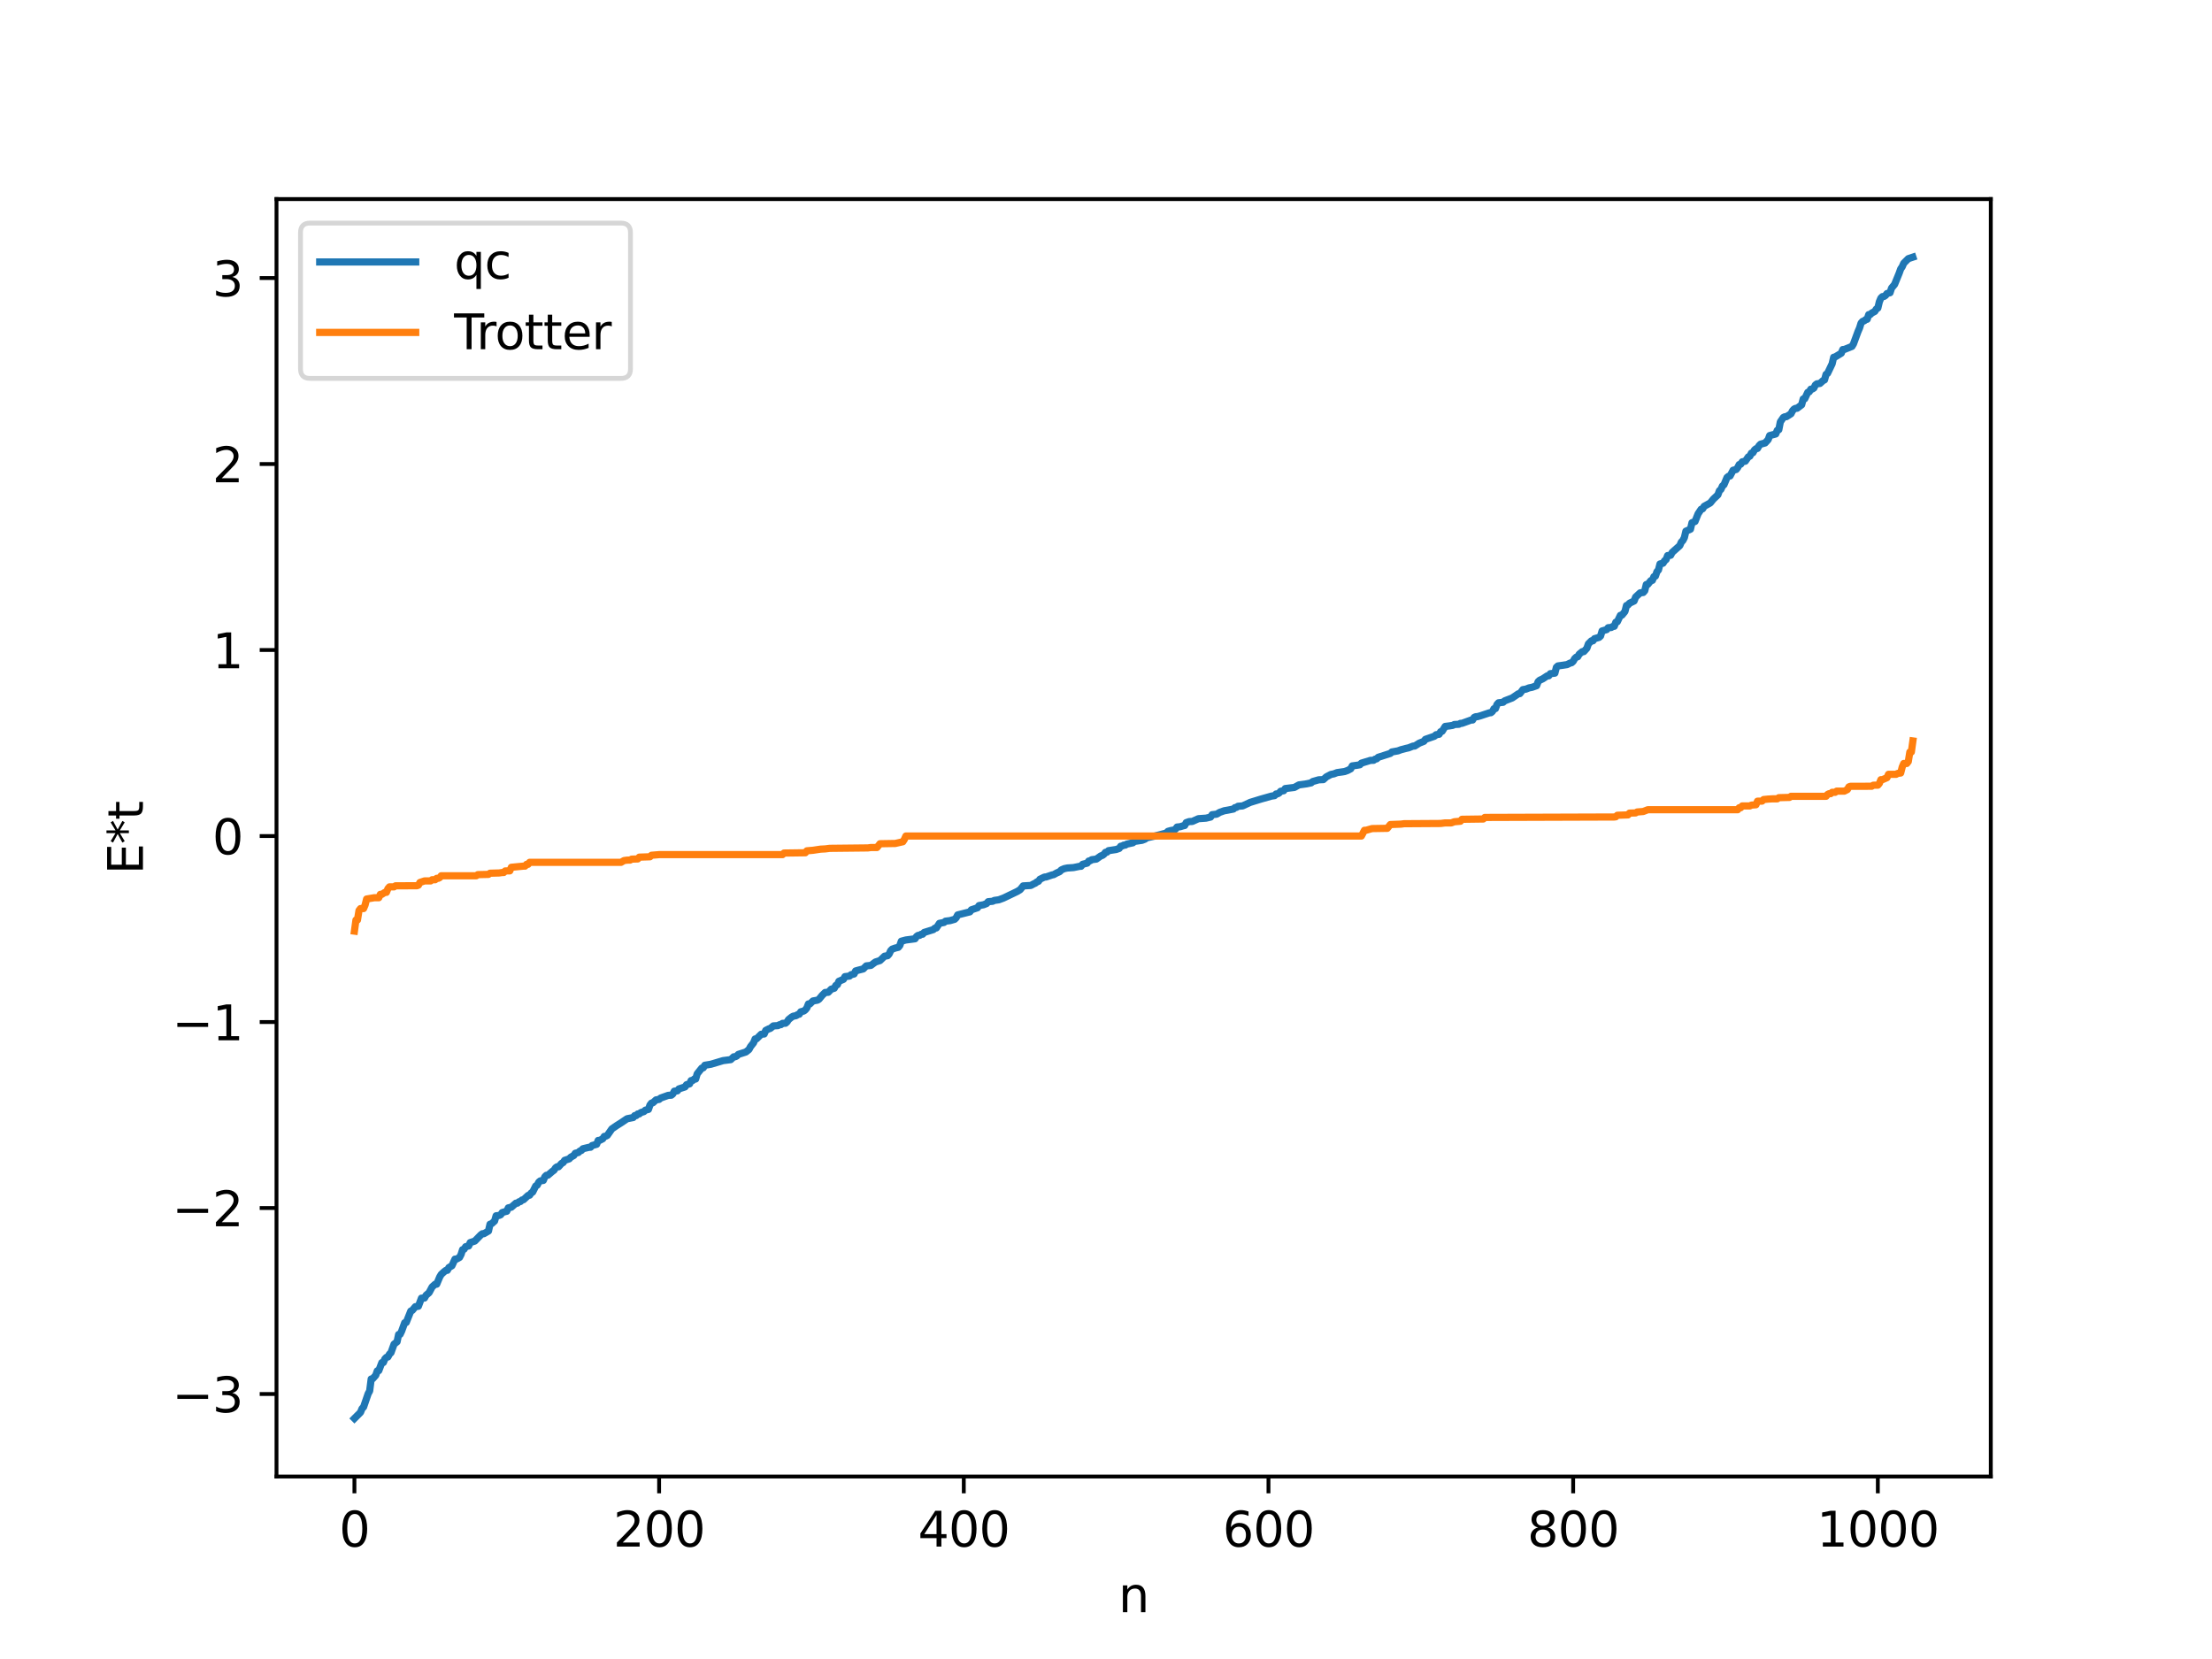 <?xml version="1.0" encoding="utf-8" standalone="no"?>
<!DOCTYPE svg PUBLIC "-//W3C//DTD SVG 1.1//EN"
  "http://www.w3.org/Graphics/SVG/1.1/DTD/svg11.dtd">
<svg xmlns:xlink="http://www.w3.org/1999/xlink" width="460.8pt" height="345.6pt" viewBox="0 0 460.8 345.6" xmlns="http://www.w3.org/2000/svg" version="1.1">
 <defs>
  <style type="text/css">*{stroke-linejoin: round; stroke-linecap: butt}</style>
 </defs>
 <g id="figure_1">
  <g id="patch_1">
   <path d="M 0 345.6 
L 460.8 345.6 
L 460.8 0 
L 0 0 
z
" style="fill: #ffffff"/>
  </g>
  <g id="axes_1">
   <g id="patch_2">
    <path d="M 57.6 307.584 
L 414.72 307.584 
L 414.72 41.472 
L 57.6 41.472 
z
" style="fill: #ffffff"/>
   </g>
   <g id="matplotlib.axis_1">
    <g id="xtick_1">
     <g id="line2d_1">
      <defs>
       <path id="mf2c63f2c81" d="M 0 0 
L 0 3.5 
" style="stroke: #000000; stroke-width: 0.8"/>
      </defs>
      <g>
       <use xlink:href="#mf2c63f2c81" x="73.833" y="307.584" style="stroke: #000000; stroke-width: 0.8"/>
      </g>
     </g>
     <g id="text_1">
      <!-- 0 -->
      <g transform="translate(70.651 322.182) scale(0.1 -0.1)">
       <defs>
        <path id="DejaVuSans-30" d="M 2034 4250 
Q 1547 4250 1301 3770 
Q 1056 3291 1056 2328 
Q 1056 1369 1301 889 
Q 1547 409 2034 409 
Q 2525 409 2770 889 
Q 3016 1369 3016 2328 
Q 3016 3291 2770 3770 
Q 2525 4250 2034 4250 
z
M 2034 4750 
Q 2819 4750 3233 4129 
Q 3647 3509 3647 2328 
Q 3647 1150 3233 529 
Q 2819 -91 2034 -91 
Q 1250 -91 836 529 
Q 422 1150 422 2328 
Q 422 3509 836 4129 
Q 1250 4750 2034 4750 
z
" transform="scale(0.016)"/>
       </defs>
       <use xlink:href="#DejaVuSans-30"/>
      </g>
     </g>
    </g>
    <g id="xtick_2">
     <g id="line2d_2">
      <g>
       <use xlink:href="#mf2c63f2c81" x="137.304" y="307.584" style="stroke: #000000; stroke-width: 0.8"/>
      </g>
     </g>
     <g id="text_2">
      <!-- 200 -->
      <g transform="translate(127.76 322.182) scale(0.1 -0.1)">
       <defs>
        <path id="DejaVuSans-32" d="M 1228 531 
L 3431 531 
L 3431 0 
L 469 0 
L 469 531 
Q 828 903 1448 1529 
Q 2069 2156 2228 2338 
Q 2531 2678 2651 2914 
Q 2772 3150 2772 3378 
Q 2772 3750 2511 3984 
Q 2250 4219 1831 4219 
Q 1534 4219 1204 4116 
Q 875 4013 500 3803 
L 500 4441 
Q 881 4594 1212 4672 
Q 1544 4750 1819 4750 
Q 2544 4750 2975 4387 
Q 3406 4025 3406 3419 
Q 3406 3131 3298 2873 
Q 3191 2616 2906 2266 
Q 2828 2175 2409 1742 
Q 1991 1309 1228 531 
z
" transform="scale(0.016)"/>
       </defs>
       <use xlink:href="#DejaVuSans-32"/>
       <use xlink:href="#DejaVuSans-30" x="63.623"/>
       <use xlink:href="#DejaVuSans-30" x="127.246"/>
      </g>
     </g>
    </g>
    <g id="xtick_3">
     <g id="line2d_3">
      <g>
       <use xlink:href="#mf2c63f2c81" x="200.775" y="307.584" style="stroke: #000000; stroke-width: 0.8"/>
      </g>
     </g>
     <g id="text_3">
      <!-- 400 -->
      <g transform="translate(191.231 322.182) scale(0.1 -0.1)">
       <defs>
        <path id="DejaVuSans-34" d="M 2419 4116 
L 825 1625 
L 2419 1625 
L 2419 4116 
z
M 2253 4666 
L 3047 4666 
L 3047 1625 
L 3713 1625 
L 3713 1100 
L 3047 1100 
L 3047 0 
L 2419 0 
L 2419 1100 
L 313 1100 
L 313 1709 
L 2253 4666 
z
" transform="scale(0.016)"/>
       </defs>
       <use xlink:href="#DejaVuSans-34"/>
       <use xlink:href="#DejaVuSans-30" x="63.623"/>
       <use xlink:href="#DejaVuSans-30" x="127.246"/>
      </g>
     </g>
    </g>
    <g id="xtick_4">
     <g id="line2d_4">
      <g>
       <use xlink:href="#mf2c63f2c81" x="264.246" y="307.584" style="stroke: #000000; stroke-width: 0.8"/>
      </g>
     </g>
     <g id="text_4">
      <!-- 600 -->
      <g transform="translate(254.702 322.182) scale(0.1 -0.1)">
       <defs>
        <path id="DejaVuSans-36" d="M 2113 2584 
Q 1688 2584 1439 2293 
Q 1191 2003 1191 1497 
Q 1191 994 1439 701 
Q 1688 409 2113 409 
Q 2538 409 2786 701 
Q 3034 994 3034 1497 
Q 3034 2003 2786 2293 
Q 2538 2584 2113 2584 
z
M 3366 4563 
L 3366 3988 
Q 3128 4100 2886 4159 
Q 2644 4219 2406 4219 
Q 1781 4219 1451 3797 
Q 1122 3375 1075 2522 
Q 1259 2794 1537 2939 
Q 1816 3084 2150 3084 
Q 2853 3084 3261 2657 
Q 3669 2231 3669 1497 
Q 3669 778 3244 343 
Q 2819 -91 2113 -91 
Q 1303 -91 875 529 
Q 447 1150 447 2328 
Q 447 3434 972 4092 
Q 1497 4750 2381 4750 
Q 2619 4750 2861 4703 
Q 3103 4656 3366 4563 
z
" transform="scale(0.016)"/>
       </defs>
       <use xlink:href="#DejaVuSans-36"/>
       <use xlink:href="#DejaVuSans-30" x="63.623"/>
       <use xlink:href="#DejaVuSans-30" x="127.246"/>
      </g>
     </g>
    </g>
    <g id="xtick_5">
     <g id="line2d_5">
      <g>
       <use xlink:href="#mf2c63f2c81" x="327.717" y="307.584" style="stroke: #000000; stroke-width: 0.8"/>
      </g>
     </g>
     <g id="text_5">
      <!-- 800 -->
      <g transform="translate(318.173 322.182) scale(0.1 -0.1)">
       <defs>
        <path id="DejaVuSans-38" d="M 2034 2216 
Q 1584 2216 1326 1975 
Q 1069 1734 1069 1313 
Q 1069 891 1326 650 
Q 1584 409 2034 409 
Q 2484 409 2743 651 
Q 3003 894 3003 1313 
Q 3003 1734 2745 1975 
Q 2488 2216 2034 2216 
z
M 1403 2484 
Q 997 2584 770 2862 
Q 544 3141 544 3541 
Q 544 4100 942 4425 
Q 1341 4750 2034 4750 
Q 2731 4750 3128 4425 
Q 3525 4100 3525 3541 
Q 3525 3141 3298 2862 
Q 3072 2584 2669 2484 
Q 3125 2378 3379 2068 
Q 3634 1759 3634 1313 
Q 3634 634 3220 271 
Q 2806 -91 2034 -91 
Q 1263 -91 848 271 
Q 434 634 434 1313 
Q 434 1759 690 2068 
Q 947 2378 1403 2484 
z
M 1172 3481 
Q 1172 3119 1398 2916 
Q 1625 2713 2034 2713 
Q 2441 2713 2670 2916 
Q 2900 3119 2900 3481 
Q 2900 3844 2670 4047 
Q 2441 4250 2034 4250 
Q 1625 4250 1398 4047 
Q 1172 3844 1172 3481 
z
" transform="scale(0.016)"/>
       </defs>
       <use xlink:href="#DejaVuSans-38"/>
       <use xlink:href="#DejaVuSans-30" x="63.623"/>
       <use xlink:href="#DejaVuSans-30" x="127.246"/>
      </g>
     </g>
    </g>
    <g id="xtick_6">
     <g id="line2d_6">
      <g>
       <use xlink:href="#mf2c63f2c81" x="391.188" y="307.584" style="stroke: #000000; stroke-width: 0.8"/>
      </g>
     </g>
     <g id="text_6">
      <!-- 1000 -->
      <g transform="translate(378.463 322.182) scale(0.1 -0.1)">
       <defs>
        <path id="DejaVuSans-31" d="M 794 531 
L 1825 531 
L 1825 4091 
L 703 3866 
L 703 4441 
L 1819 4666 
L 2450 4666 
L 2450 531 
L 3481 531 
L 3481 0 
L 794 0 
L 794 531 
z
" transform="scale(0.016)"/>
       </defs>
       <use xlink:href="#DejaVuSans-31"/>
       <use xlink:href="#DejaVuSans-30" x="63.623"/>
       <use xlink:href="#DejaVuSans-30" x="127.246"/>
       <use xlink:href="#DejaVuSans-30" x="190.869"/>
      </g>
     </g>
    </g>
    <g id="text_7">
     <!-- n -->
     <g transform="translate(232.991 335.861) scale(0.1 -0.1)">
      <defs>
       <path id="DejaVuSans-6e" d="M 3513 2113 
L 3513 0 
L 2938 0 
L 2938 2094 
Q 2938 2591 2744 2837 
Q 2550 3084 2163 3084 
Q 1697 3084 1428 2787 
Q 1159 2491 1159 1978 
L 1159 0 
L 581 0 
L 581 3500 
L 1159 3500 
L 1159 2956 
Q 1366 3272 1645 3428 
Q 1925 3584 2291 3584 
Q 2894 3584 3203 3211 
Q 3513 2838 3513 2113 
z
" transform="scale(0.016)"/>
      </defs>
      <use xlink:href="#DejaVuSans-6e"/>
     </g>
    </g>
   </g>
   <g id="matplotlib.axis_2">
    <g id="ytick_1">
     <g id="line2d_7">
      <defs>
       <path id="m1db8019c1c" d="M 0 0 
L -3.5 0 
" style="stroke: #000000; stroke-width: 0.8"/>
      </defs>
      <g>
       <use xlink:href="#m1db8019c1c" x="57.6" y="290.401" style="stroke: #000000; stroke-width: 0.8"/>
      </g>
     </g>
     <g id="text_8">
      <!-- −3 -->
      <g transform="translate(35.858 294.201) scale(0.1 -0.1)">
       <defs>
        <path id="DejaVuSans-2212" d="M 678 2272 
L 4684 2272 
L 4684 1741 
L 678 1741 
L 678 2272 
z
" transform="scale(0.016)"/>
        <path id="DejaVuSans-33" d="M 2597 2516 
Q 3050 2419 3304 2112 
Q 3559 1806 3559 1356 
Q 3559 666 3084 287 
Q 2609 -91 1734 -91 
Q 1441 -91 1130 -33 
Q 819 25 488 141 
L 488 750 
Q 750 597 1062 519 
Q 1375 441 1716 441 
Q 2309 441 2620 675 
Q 2931 909 2931 1356 
Q 2931 1769 2642 2001 
Q 2353 2234 1838 2234 
L 1294 2234 
L 1294 2753 
L 1863 2753 
Q 2328 2753 2575 2939 
Q 2822 3125 2822 3475 
Q 2822 3834 2567 4026 
Q 2313 4219 1838 4219 
Q 1578 4219 1281 4162 
Q 984 4106 628 3988 
L 628 4550 
Q 988 4650 1302 4700 
Q 1616 4750 1894 4750 
Q 2613 4750 3031 4423 
Q 3450 4097 3450 3541 
Q 3450 3153 3228 2886 
Q 3006 2619 2597 2516 
z
" transform="scale(0.016)"/>
       </defs>
       <use xlink:href="#DejaVuSans-2212"/>
       <use xlink:href="#DejaVuSans-33" x="83.789"/>
      </g>
     </g>
    </g>
    <g id="ytick_2">
     <g id="line2d_8">
      <g>
       <use xlink:href="#m1db8019c1c" x="57.6" y="251.654" style="stroke: #000000; stroke-width: 0.8"/>
      </g>
     </g>
     <g id="text_9">
      <!-- −2 -->
      <g transform="translate(35.858 255.453) scale(0.1 -0.1)">
       <use xlink:href="#DejaVuSans-2212"/>
       <use xlink:href="#DejaVuSans-32" x="83.789"/>
      </g>
     </g>
    </g>
    <g id="ytick_3">
     <g id="line2d_9">
      <g>
       <use xlink:href="#m1db8019c1c" x="57.6" y="212.907" style="stroke: #000000; stroke-width: 0.8"/>
      </g>
     </g>
     <g id="text_10">
      <!-- −1 -->
      <g transform="translate(35.858 216.706) scale(0.1 -0.1)">
       <use xlink:href="#DejaVuSans-2212"/>
       <use xlink:href="#DejaVuSans-31" x="83.789"/>
      </g>
     </g>
    </g>
    <g id="ytick_4">
     <g id="line2d_10">
      <g>
       <use xlink:href="#m1db8019c1c" x="57.6" y="174.159" style="stroke: #000000; stroke-width: 0.8"/>
      </g>
     </g>
     <g id="text_11">
      <!-- 0 -->
      <g transform="translate(44.237 177.959) scale(0.1 -0.1)">
       <use xlink:href="#DejaVuSans-30"/>
      </g>
     </g>
    </g>
    <g id="ytick_5">
     <g id="line2d_11">
      <g>
       <use xlink:href="#m1db8019c1c" x="57.6" y="135.412" style="stroke: #000000; stroke-width: 0.8"/>
      </g>
     </g>
     <g id="text_12">
      <!-- 1 -->
      <g transform="translate(44.237 139.211) scale(0.1 -0.1)">
       <use xlink:href="#DejaVuSans-31"/>
      </g>
     </g>
    </g>
    <g id="ytick_6">
     <g id="line2d_12">
      <g>
       <use xlink:href="#m1db8019c1c" x="57.6" y="96.665" style="stroke: #000000; stroke-width: 0.8"/>
      </g>
     </g>
     <g id="text_13">
      <!-- 2 -->
      <g transform="translate(44.237 100.464) scale(0.1 -0.1)">
       <use xlink:href="#DejaVuSans-32"/>
      </g>
     </g>
    </g>
    <g id="ytick_7">
     <g id="line2d_13">
      <g>
       <use xlink:href="#m1db8019c1c" x="57.6" y="57.917" style="stroke: #000000; stroke-width: 0.8"/>
      </g>
     </g>
     <g id="text_14">
      <!-- 3 -->
      <g transform="translate(44.237 61.717) scale(0.1 -0.1)">
       <use xlink:href="#DejaVuSans-33"/>
      </g>
     </g>
    </g>
    <g id="text_15">
     <!-- E*t -->
     <g transform="translate(29.778 182.148) rotate(-90) scale(0.1 -0.1)">
      <defs>
       <path id="DejaVuSans-45" d="M 628 4666 
L 3578 4666 
L 3578 4134 
L 1259 4134 
L 1259 2753 
L 3481 2753 
L 3481 2222 
L 1259 2222 
L 1259 531 
L 3634 531 
L 3634 0 
L 628 0 
L 628 4666 
z
" transform="scale(0.016)"/>
       <path id="DejaVuSans-2a" d="M 3009 3897 
L 1888 3291 
L 3009 2681 
L 2828 2375 
L 1778 3009 
L 1778 1831 
L 1422 1831 
L 1422 3009 
L 372 2375 
L 191 2681 
L 1313 3291 
L 191 3897 
L 372 4206 
L 1422 3572 
L 1422 4750 
L 1778 4750 
L 1778 3572 
L 2828 4206 
L 3009 3897 
z
" transform="scale(0.016)"/>
       <path id="DejaVuSans-74" d="M 1172 4494 
L 1172 3500 
L 2356 3500 
L 2356 3053 
L 1172 3053 
L 1172 1153 
Q 1172 725 1289 603 
Q 1406 481 1766 481 
L 2356 481 
L 2356 0 
L 1766 0 
Q 1100 0 847 248 
Q 594 497 594 1153 
L 594 3053 
L 172 3053 
L 172 3500 
L 594 3500 
L 594 4494 
L 1172 4494 
z
" transform="scale(0.016)"/>
      </defs>
      <use xlink:href="#DejaVuSans-45"/>
      <use xlink:href="#DejaVuSans-2a" x="63.184"/>
      <use xlink:href="#DejaVuSans-74" x="113.184"/>
     </g>
    </g>
   </g>
   <g id="line2d_14">
    <path d="M 73.833 295.488 
L 75.102 294.218 
L 75.42 293.432 
L 75.737 293.118 
L 76.689 290.343 
L 77.006 289.761 
L 77.324 287.272 
L 77.641 287.211 
L 78.276 286.499 
L 78.593 285.575 
L 78.91 285.531 
L 79.545 283.859 
L 79.862 283.834 
L 80.18 283.079 
L 80.497 282.761 
L 80.815 282.675 
L 81.132 282.087 
L 81.449 281.788 
L 82.084 280.016 
L 82.719 279.513 
L 83.036 278.002 
L 83.353 277.961 
L 83.671 277.293 
L 84.305 275.552 
L 84.623 275.497 
L 85.575 273.114 
L 85.892 272.972 
L 86.527 272.205 
L 87.162 272.115 
L 87.796 270.433 
L 88.431 270.407 
L 88.748 269.834 
L 89.383 269.29 
L 90.018 268.092 
L 90.653 267.525 
L 90.97 267.518 
L 91.605 265.999 
L 91.922 265.471 
L 92.557 264.896 
L 92.874 264.654 
L 93.191 264.631 
L 93.509 264.052 
L 94.143 263.681 
L 94.778 262.298 
L 95.096 262.29 
L 95.73 261.94 
L 96.048 261.328 
L 96.365 260.322 
L 96.682 260.235 
L 97 259.706 
L 97.634 259.556 
L 97.952 258.851 
L 98.904 258.54 
L 100.173 257.245 
L 100.491 257.01 
L 100.808 256.998 
L 101.76 256.448 
L 102.077 255.028 
L 102.395 254.933 
L 103.029 254.37 
L 103.347 253.27 
L 103.981 253.199 
L 104.299 253.058 
L 104.616 252.598 
L 105.251 252.399 
L 105.568 252.334 
L 105.886 251.621 
L 106.52 251.481 
L 107.472 250.645 
L 107.79 250.637 
L 108.107 250.354 
L 108.424 250.296 
L 108.742 249.981 
L 109.059 249.921 
L 110.011 249.033 
L 110.329 248.984 
L 110.646 248.524 
L 110.963 248.331 
L 111.598 247.065 
L 111.915 246.887 
L 112.233 246.267 
L 112.55 246.006 
L 113.185 245.902 
L 113.502 245.141 
L 113.82 244.837 
L 114.137 244.817 
L 115.089 244.001 
L 115.406 243.784 
L 115.724 243.289 
L 116.041 243.064 
L 116.358 243.062 
L 116.993 242.355 
L 117.31 242.186 
L 117.628 241.72 
L 118.58 241.41 
L 118.897 241.067 
L 119.532 240.71 
L 119.849 240.243 
L 120.484 240.092 
L 120.801 239.775 
L 121.119 239.66 
L 121.436 239.305 
L 122.071 239.151 
L 122.705 239.003 
L 123.023 238.99 
L 123.34 238.638 
L 124.292 238.376 
L 124.61 237.573 
L 124.927 237.56 
L 125.562 237.229 
L 125.879 236.737 
L 126.196 236.689 
L 126.514 236.52 
L 127.466 235.162 
L 128.418 234.509 
L 129.37 233.908 
L 130.639 233.052 
L 131.909 232.802 
L 132.226 232.397 
L 132.543 232.394 
L 132.861 232.053 
L 133.178 232.045 
L 133.496 231.763 
L 134.13 231.569 
L 134.448 231.264 
L 135.082 231.112 
L 135.4 230.197 
L 135.717 229.798 
L 136.034 229.706 
L 136.669 229.124 
L 137.304 229.026 
L 137.621 228.743 
L 139.208 228.178 
L 139.843 228.151 
L 140.16 227.898 
L 140.477 227.313 
L 141.112 227.243 
L 141.429 226.838 
L 142.699 226.426 
L 143.016 225.966 
L 143.651 225.788 
L 143.968 225.104 
L 144.286 225.097 
L 144.603 224.789 
L 144.92 224.782 
L 145.238 223.698 
L 146.19 222.507 
L 146.507 222.442 
L 146.824 221.915 
L 148.094 221.703 
L 150.633 220.945 
L 152.22 220.741 
L 152.854 220.149 
L 153.172 220.139 
L 153.489 219.979 
L 153.806 219.652 
L 155.393 219.145 
L 156.028 218.629 
L 156.345 218.037 
L 156.98 217.231 
L 157.297 216.434 
L 157.615 216.396 
L 158.567 215.455 
L 159.201 215.398 
L 159.519 214.652 
L 160.153 214.333 
L 160.471 214.236 
L 161.105 213.714 
L 162.058 213.657 
L 162.375 213.469 
L 162.692 213.45 
L 163.01 213.184 
L 163.644 213.155 
L 163.962 212.875 
L 164.279 212.388 
L 164.914 211.881 
L 165.231 211.697 
L 165.866 211.571 
L 166.183 211.345 
L 166.5 211.278 
L 166.818 210.773 
L 167.453 210.616 
L 167.77 210.364 
L 168.087 209.967 
L 168.405 209.137 
L 168.722 209.133 
L 169.357 208.52 
L 170.309 208.348 
L 170.626 208.142 
L 171.261 207.365 
L 171.896 206.749 
L 172.53 206.715 
L 173.165 206.059 
L 173.8 205.869 
L 174.117 205.28 
L 174.434 205.139 
L 174.752 204.422 
L 175.704 204.014 
L 176.021 203.448 
L 176.973 203.333 
L 177.291 203.047 
L 177.925 202.895 
L 178.243 202.263 
L 178.877 202.085 
L 179.829 201.844 
L 180.464 201.211 
L 181.416 201.11 
L 182.368 200.403 
L 183.32 200.103 
L 184.272 199.19 
L 184.907 199.09 
L 185.224 198.736 
L 185.542 198.047 
L 185.859 197.726 
L 186.494 197.498 
L 187.129 197.347 
L 187.446 196.965 
L 187.763 196.069 
L 188.715 195.814 
L 189.667 195.691 
L 190.62 195.564 
L 190.937 195.081 
L 191.254 194.858 
L 191.572 194.856 
L 191.889 194.626 
L 192.206 194.611 
L 192.524 194.241 
L 194.428 193.652 
L 194.745 193.353 
L 195.062 193.309 
L 195.697 192.35 
L 196.649 192.164 
L 196.967 191.899 
L 197.919 191.78 
L 198.871 191.505 
L 199.188 191.192 
L 199.505 190.594 
L 202.044 189.953 
L 202.362 189.525 
L 203.631 189.105 
L 203.948 188.649 
L 204.9 188.475 
L 205.535 188.22 
L 205.853 187.841 
L 206.805 187.751 
L 207.122 187.577 
L 208.074 187.442 
L 209.026 187.091 
L 211.882 185.722 
L 212.517 185.336 
L 213.152 184.549 
L 214.739 184.457 
L 215.373 184.111 
L 215.691 183.976 
L 216.008 183.71 
L 216.325 183.601 
L 216.643 183.153 
L 217.595 182.704 
L 217.912 182.693 
L 219.181 182.263 
L 219.499 182.205 
L 220.134 181.851 
L 220.768 181.569 
L 221.086 181.224 
L 221.72 180.95 
L 222.355 180.819 
L 223.624 180.733 
L 224.894 180.473 
L 225.211 180.461 
L 225.529 180.048 
L 226.481 179.808 
L 226.798 179.373 
L 227.115 179.309 
L 227.433 179.091 
L 228.385 178.963 
L 229.337 178.291 
L 229.654 178.195 
L 229.972 177.959 
L 230.289 177.553 
L 230.606 177.525 
L 230.924 177.208 
L 232.51 176.965 
L 233.145 176.749 
L 233.462 176.287 
L 233.78 176.239 
L 234.097 176.052 
L 234.415 176.051 
L 234.732 175.847 
L 236.001 175.57 
L 236.319 175.286 
L 237.905 175.05 
L 238.54 174.802 
L 238.858 174.539 
L 240.444 174.196 
L 242.983 173.529 
L 243.3 173.185 
L 243.935 173.011 
L 244.57 172.901 
L 244.887 172.72 
L 245.205 172.289 
L 245.839 172.226 
L 246.474 172.031 
L 246.791 171.965 
L 247.109 171.368 
L 247.743 171.148 
L 248.378 171.124 
L 249.648 170.55 
L 251.234 170.438 
L 252.186 170.21 
L 252.504 169.716 
L 253.456 169.606 
L 254.091 169.228 
L 255.043 168.892 
L 255.677 168.784 
L 256.947 168.537 
L 257.264 168.242 
L 257.581 168.193 
L 257.899 167.962 
L 258.851 167.887 
L 260.438 167.152 
L 262.659 166.469 
L 264.881 165.841 
L 265.515 165.747 
L 265.833 165.397 
L 266.15 165.373 
L 266.467 165.194 
L 266.785 164.834 
L 267.42 164.721 
L 267.737 164.268 
L 269.641 164.039 
L 270.593 163.506 
L 272.18 163.286 
L 273.132 163.085 
L 273.449 162.811 
L 274.719 162.448 
L 275.671 162.408 
L 276.305 161.831 
L 277.258 161.33 
L 277.892 161.203 
L 278.527 160.952 
L 280.114 160.724 
L 280.748 160.494 
L 281.383 160.154 
L 281.7 159.553 
L 282.653 159.426 
L 283.287 159.316 
L 283.605 158.977 
L 285.509 158.394 
L 286.143 158.382 
L 286.461 158.142 
L 286.778 158.082 
L 287.096 157.764 
L 289.634 156.947 
L 289.952 156.647 
L 291.221 156.418 
L 291.856 156.181 
L 292.808 155.926 
L 293.443 155.784 
L 294.395 155.412 
L 294.712 155.412 
L 295.664 154.81 
L 296.616 154.434 
L 296.934 154.02 
L 298.838 153.362 
L 299.155 153.059 
L 299.79 152.965 
L 300.107 152.431 
L 300.424 152.335 
L 301.059 151.328 
L 302.011 151.207 
L 302.646 151.103 
L 302.963 150.928 
L 303.915 150.878 
L 304.233 150.691 
L 304.55 150.684 
L 306.454 149.996 
L 306.772 149.989 
L 307.089 149.459 
L 307.406 149.305 
L 307.724 149.301 
L 308.358 149.127 
L 310.262 148.493 
L 310.58 148.472 
L 310.897 148.217 
L 311.215 147.638 
L 311.532 147.619 
L 311.849 146.757 
L 312.167 146.407 
L 313.119 146.3 
L 313.436 146.006 
L 315.023 145.396 
L 316.292 144.53 
L 316.61 144.492 
L 317.244 143.661 
L 317.879 143.559 
L 318.514 143.303 
L 319.148 143.179 
L 320.1 142.846 
L 320.418 142.01 
L 320.735 141.716 
L 321.37 141.419 
L 322.322 140.79 
L 322.639 140.783 
L 322.957 140.34 
L 323.909 140.232 
L 324.226 139.01 
L 324.543 138.727 
L 325.496 138.595 
L 326.448 138.447 
L 327.082 138.132 
L 327.4 138.053 
L 327.717 137.766 
L 328.034 137.201 
L 328.352 136.906 
L 328.669 136.813 
L 328.986 136.268 
L 329.621 135.752 
L 329.939 135.739 
L 330.573 135.047 
L 330.891 134.129 
L 331.525 133.5 
L 331.843 133.492 
L 332.16 133.05 
L 333.112 132.78 
L 333.429 132.491 
L 333.747 131.436 
L 334.699 131.156 
L 335.016 130.763 
L 335.651 130.716 
L 335.968 130.502 
L 336.286 130.468 
L 336.603 129.615 
L 336.92 129.522 
L 337.555 128.188 
L 337.872 128.154 
L 338.507 127.387 
L 338.824 126.141 
L 339.142 126.025 
L 339.459 125.66 
L 340.411 125.201 
L 340.729 124.379 
L 341.681 123.499 
L 342.315 123.426 
L 342.633 123.059 
L 342.95 121.77 
L 343.267 121.739 
L 343.902 120.956 
L 344.22 120.897 
L 344.537 120.123 
L 344.854 120.02 
L 345.172 119.09 
L 345.489 118.734 
L 345.806 117.48 
L 346.441 117.327 
L 346.758 116.822 
L 347.076 116.567 
L 347.393 115.734 
L 348.028 115.671 
L 348.345 115.071 
L 349.932 113.665 
L 350.249 112.925 
L 350.567 112.61 
L 350.884 111.993 
L 351.201 110.651 
L 352.153 110.243 
L 352.471 108.889 
L 353.105 108.637 
L 353.74 107.037 
L 354.375 106.087 
L 354.692 105.993 
L 355.01 105.474 
L 356.279 104.768 
L 356.914 103.984 
L 357.866 103.084 
L 358.183 102.224 
L 358.5 101.953 
L 358.818 101.24 
L 359.135 100.981 
L 359.77 99.469 
L 360.087 99.219 
L 360.405 99.155 
L 361.039 97.957 
L 361.674 97.808 
L 361.991 97.406 
L 362.309 96.777 
L 362.626 96.697 
L 362.943 96.205 
L 363.578 96.076 
L 364.213 95.17 
L 364.53 95.026 
L 364.848 94.395 
L 365.165 94.308 
L 365.482 93.751 
L 365.8 93.482 
L 366.117 93.414 
L 366.434 92.86 
L 366.752 92.536 
L 367.704 92.279 
L 368.339 91.588 
L 368.656 90.735 
L 369.925 90.399 
L 370.243 89.639 
L 370.56 89.517 
L 370.877 87.882 
L 371.512 86.965 
L 371.829 86.81 
L 372.147 86.8 
L 373.099 86.191 
L 373.416 85.57 
L 373.734 85.215 
L 374.051 85.062 
L 374.368 85.049 
L 375.32 84.324 
L 375.638 83.108 
L 375.955 83.075 
L 376.59 81.733 
L 376.907 81.616 
L 377.224 81.071 
L 377.542 81.042 
L 377.859 80.843 
L 378.177 80.199 
L 378.494 79.961 
L 379.129 79.878 
L 379.763 79.294 
L 380.081 79.14 
L 380.398 77.991 
L 380.715 77.771 
L 381.667 75.784 
L 381.985 74.424 
L 382.302 74.352 
L 383.572 73.579 
L 383.889 72.815 
L 384.206 72.803 
L 385.793 72.165 
L 386.11 71.638 
L 387.062 69.057 
L 387.38 68.323 
L 387.697 67.302 
L 388.015 66.95 
L 388.332 66.848 
L 388.649 66.58 
L 388.967 66.511 
L 389.284 65.539 
L 389.601 65.524 
L 389.919 65.21 
L 390.553 64.874 
L 390.871 64.374 
L 391.188 64.178 
L 391.505 62.857 
L 391.823 62.099 
L 392.14 61.793 
L 392.458 61.762 
L 392.775 61.564 
L 393.092 61.15 
L 393.727 60.982 
L 394.044 60.011 
L 394.679 59.247 
L 395.631 56.914 
L 395.948 56.027 
L 396.266 55.566 
L 396.583 54.835 
L 397.535 53.886 
L 398.487 53.568 
L 398.487 53.568 
" clip-path="url(#pbb6ae8eac0)" style="fill: none; stroke: #1f77b4; stroke-width: 1.5; stroke-linecap: square"/>
   </g>
   <g id="line2d_15">
    <path d="M 73.833 193.969 
L 74.15 191.657 
L 74.467 191.657 
L 74.785 189.681 
L 75.102 189.271 
L 75.737 189.271 
L 76.054 188.531 
L 76.372 187.283 
L 77.958 187.014 
L 78.91 187.014 
L 79.228 186.31 
L 79.545 186.31 
L 80.18 185.897 
L 80.497 185.897 
L 80.815 185.119 
L 81.132 184.752 
L 82.084 184.746 
L 82.401 184.529 
L 86.844 184.517 
L 87.162 184.398 
L 87.479 183.834 
L 88.431 183.514 
L 89.7 183.514 
L 90.018 183.264 
L 90.653 183.264 
L 90.97 182.974 
L 91.287 182.974 
L 91.605 182.823 
L 91.922 182.435 
L 99.221 182.435 
L 99.539 182.203 
L 101.76 182.149 
L 102.077 181.909 
L 103.981 181.855 
L 104.616 181.761 
L 104.934 181.761 
L 105.251 181.432 
L 106.203 181.416 
L 106.52 180.673 
L 109.059 180.429 
L 109.377 180.429 
L 109.694 180.054 
L 110.011 180.054 
L 110.329 179.639 
L 129.37 179.639 
L 130.005 179.268 
L 130.639 179.182 
L 131.274 179.168 
L 131.591 178.975 
L 132.861 178.931 
L 133.178 178.56 
L 135.4 178.483 
L 135.717 178.166 
L 137.304 178.034 
L 163.01 178.034 
L 163.327 177.706 
L 167.77 177.646 
L 168.087 177.239 
L 169.357 177.131 
L 170.943 176.893 
L 171.896 176.843 
L 172.848 176.725 
L 180.781 176.639 
L 181.416 176.554 
L 182.686 176.554 
L 183.32 175.764 
L 186.494 175.711 
L 188.081 175.351 
L 188.398 174.86 
L 188.715 174.159 
L 283.605 174.159 
L 284.239 172.968 
L 284.557 172.968 
L 285.826 172.607 
L 289 172.554 
L 289.634 171.765 
L 291.856 171.68 
L 292.491 171.594 
L 300.107 171.544 
L 301.059 171.425 
L 302.329 171.425 
L 302.963 171.188 
L 304.233 171.079 
L 304.55 170.673 
L 308.993 170.613 
L 309.31 170.285 
L 336.286 170.195 
L 336.603 170.153 
L 336.92 169.836 
L 339.142 169.759 
L 339.459 169.388 
L 340.729 169.344 
L 341.046 169.151 
L 342.315 169.051 
L 343.267 168.68 
L 361.991 168.68 
L 362.309 168.265 
L 362.626 168.265 
L 362.943 167.89 
L 364.53 167.89 
L 364.848 167.719 
L 365.8 167.646 
L 366.117 166.903 
L 367.069 166.887 
L 367.386 166.558 
L 368.339 166.464 
L 369.291 166.41 
L 370.243 166.41 
L 370.56 166.17 
L 372.781 166.115 
L 373.099 165.884 
L 380.398 165.884 
L 380.715 165.495 
L 381.033 165.344 
L 381.35 165.344 
L 381.667 165.055 
L 382.302 165.055 
L 382.62 164.805 
L 384.206 164.805 
L 384.841 164.485 
L 385.158 163.921 
L 385.476 163.802 
L 389.919 163.79 
L 390.236 163.573 
L 391.188 163.566 
L 391.505 163.2 
L 391.823 162.421 
L 392.14 162.421 
L 393.092 162.009 
L 393.41 161.305 
L 394.996 161.305 
L 395.314 161.112 
L 395.948 161.035 
L 396.266 159.787 
L 396.583 159.048 
L 397.218 159.048 
L 397.535 158.638 
L 397.853 156.662 
L 398.17 156.662 
L 398.487 154.35 
L 398.487 154.35 
" clip-path="url(#pbb6ae8eac0)" style="fill: none; stroke: #ff7f0e; stroke-width: 1.5; stroke-linecap: square"/>
   </g>
   <g id="patch_3">
    <path d="M 57.6 307.584 
L 57.6 41.472 
" style="fill: none; stroke: #000000; stroke-width: 0.8; stroke-linejoin: miter; stroke-linecap: square"/>
   </g>
   <g id="patch_4">
    <path d="M 414.72 307.584 
L 414.72 41.472 
" style="fill: none; stroke: #000000; stroke-width: 0.8; stroke-linejoin: miter; stroke-linecap: square"/>
   </g>
   <g id="patch_5">
    <path d="M 57.6 307.584 
L 414.72 307.584 
" style="fill: none; stroke: #000000; stroke-width: 0.8; stroke-linejoin: miter; stroke-linecap: square"/>
   </g>
   <g id="patch_6">
    <path d="M 57.6 41.472 
L 414.72 41.472 
" style="fill: none; stroke: #000000; stroke-width: 0.8; stroke-linejoin: miter; stroke-linecap: square"/>
   </g>
   <g id="legend_1">
    <g id="patch_7">
     <path d="M 64.6 78.828 
L 129.342 78.828 
Q 131.342 78.828 131.342 76.828 
L 131.342 48.472 
Q 131.342 46.472 129.342 46.472 
L 64.6 46.472 
Q 62.6 46.472 62.6 48.472 
L 62.6 76.828 
Q 62.6 78.828 64.6 78.828 
z
" style="fill: #ffffff; opacity: 0.8; stroke: #cccccc; stroke-linejoin: miter"/>
    </g>
    <g id="line2d_16">
     <path d="M 66.6 54.57 
L 76.6 54.57 
L 86.6 54.57 
" style="fill: none; stroke: #1f77b4; stroke-width: 1.5; stroke-linecap: square"/>
    </g>
    <g id="text_16">
     <!-- qc -->
     <g transform="translate(94.6 58.07) scale(0.1 -0.1)">
      <defs>
       <path id="DejaVuSans-71" d="M 947 1747 
Q 947 1113 1208 752 
Q 1469 391 1925 391 
Q 2381 391 2643 752 
Q 2906 1113 2906 1747 
Q 2906 2381 2643 2742 
Q 2381 3103 1925 3103 
Q 1469 3103 1208 2742 
Q 947 2381 947 1747 
z
M 2906 525 
Q 2725 213 2448 61 
Q 2172 -91 1784 -91 
Q 1150 -91 751 415 
Q 353 922 353 1747 
Q 353 2572 751 3078 
Q 1150 3584 1784 3584 
Q 2172 3584 2448 3432 
Q 2725 3281 2906 2969 
L 2906 3500 
L 3481 3500 
L 3481 -1331 
L 2906 -1331 
L 2906 525 
z
" transform="scale(0.016)"/>
       <path id="DejaVuSans-63" d="M 3122 3366 
L 3122 2828 
Q 2878 2963 2633 3030 
Q 2388 3097 2138 3097 
Q 1578 3097 1268 2742 
Q 959 2388 959 1747 
Q 959 1106 1268 751 
Q 1578 397 2138 397 
Q 2388 397 2633 464 
Q 2878 531 3122 666 
L 3122 134 
Q 2881 22 2623 -34 
Q 2366 -91 2075 -91 
Q 1284 -91 818 406 
Q 353 903 353 1747 
Q 353 2603 823 3093 
Q 1294 3584 2113 3584 
Q 2378 3584 2631 3529 
Q 2884 3475 3122 3366 
z
" transform="scale(0.016)"/>
      </defs>
      <use xlink:href="#DejaVuSans-71"/>
      <use xlink:href="#DejaVuSans-63" x="63.477"/>
     </g>
    </g>
    <g id="line2d_17">
     <path d="M 66.6 69.249 
L 76.6 69.249 
L 86.6 69.249 
" style="fill: none; stroke: #ff7f0e; stroke-width: 1.5; stroke-linecap: square"/>
    </g>
    <g id="text_17">
     <!-- Trotter -->
     <g transform="translate(94.6 72.749) scale(0.1 -0.1)">
      <defs>
       <path id="DejaVuSans-54" d="M -19 4666 
L 3928 4666 
L 3928 4134 
L 2272 4134 
L 2272 0 
L 1638 0 
L 1638 4134 
L -19 4134 
L -19 4666 
z
" transform="scale(0.016)"/>
       <path id="DejaVuSans-72" d="M 2631 2963 
Q 2534 3019 2420 3045 
Q 2306 3072 2169 3072 
Q 1681 3072 1420 2755 
Q 1159 2438 1159 1844 
L 1159 0 
L 581 0 
L 581 3500 
L 1159 3500 
L 1159 2956 
Q 1341 3275 1631 3429 
Q 1922 3584 2338 3584 
Q 2397 3584 2469 3576 
Q 2541 3569 2628 3553 
L 2631 2963 
z
" transform="scale(0.016)"/>
       <path id="DejaVuSans-6f" d="M 1959 3097 
Q 1497 3097 1228 2736 
Q 959 2375 959 1747 
Q 959 1119 1226 758 
Q 1494 397 1959 397 
Q 2419 397 2687 759 
Q 2956 1122 2956 1747 
Q 2956 2369 2687 2733 
Q 2419 3097 1959 3097 
z
M 1959 3584 
Q 2709 3584 3137 3096 
Q 3566 2609 3566 1747 
Q 3566 888 3137 398 
Q 2709 -91 1959 -91 
Q 1206 -91 779 398 
Q 353 888 353 1747 
Q 353 2609 779 3096 
Q 1206 3584 1959 3584 
z
" transform="scale(0.016)"/>
       <path id="DejaVuSans-65" d="M 3597 1894 
L 3597 1613 
L 953 1613 
Q 991 1019 1311 708 
Q 1631 397 2203 397 
Q 2534 397 2845 478 
Q 3156 559 3463 722 
L 3463 178 
Q 3153 47 2828 -22 
Q 2503 -91 2169 -91 
Q 1331 -91 842 396 
Q 353 884 353 1716 
Q 353 2575 817 3079 
Q 1281 3584 2069 3584 
Q 2775 3584 3186 3129 
Q 3597 2675 3597 1894 
z
M 3022 2063 
Q 3016 2534 2758 2815 
Q 2500 3097 2075 3097 
Q 1594 3097 1305 2825 
Q 1016 2553 972 2059 
L 3022 2063 
z
" transform="scale(0.016)"/>
      </defs>
      <use xlink:href="#DejaVuSans-54"/>
      <use xlink:href="#DejaVuSans-72" x="46.334"/>
      <use xlink:href="#DejaVuSans-6f" x="85.197"/>
      <use xlink:href="#DejaVuSans-74" x="146.379"/>
      <use xlink:href="#DejaVuSans-74" x="185.588"/>
      <use xlink:href="#DejaVuSans-65" x="224.797"/>
      <use xlink:href="#DejaVuSans-72" x="286.32"/>
     </g>
    </g>
   </g>
  </g>
 </g>
 <defs>
  <clipPath id="pbb6ae8eac0">
   <rect x="57.6" y="41.472" width="357.12" height="266.112"/>
  </clipPath>
 </defs>
</svg>
